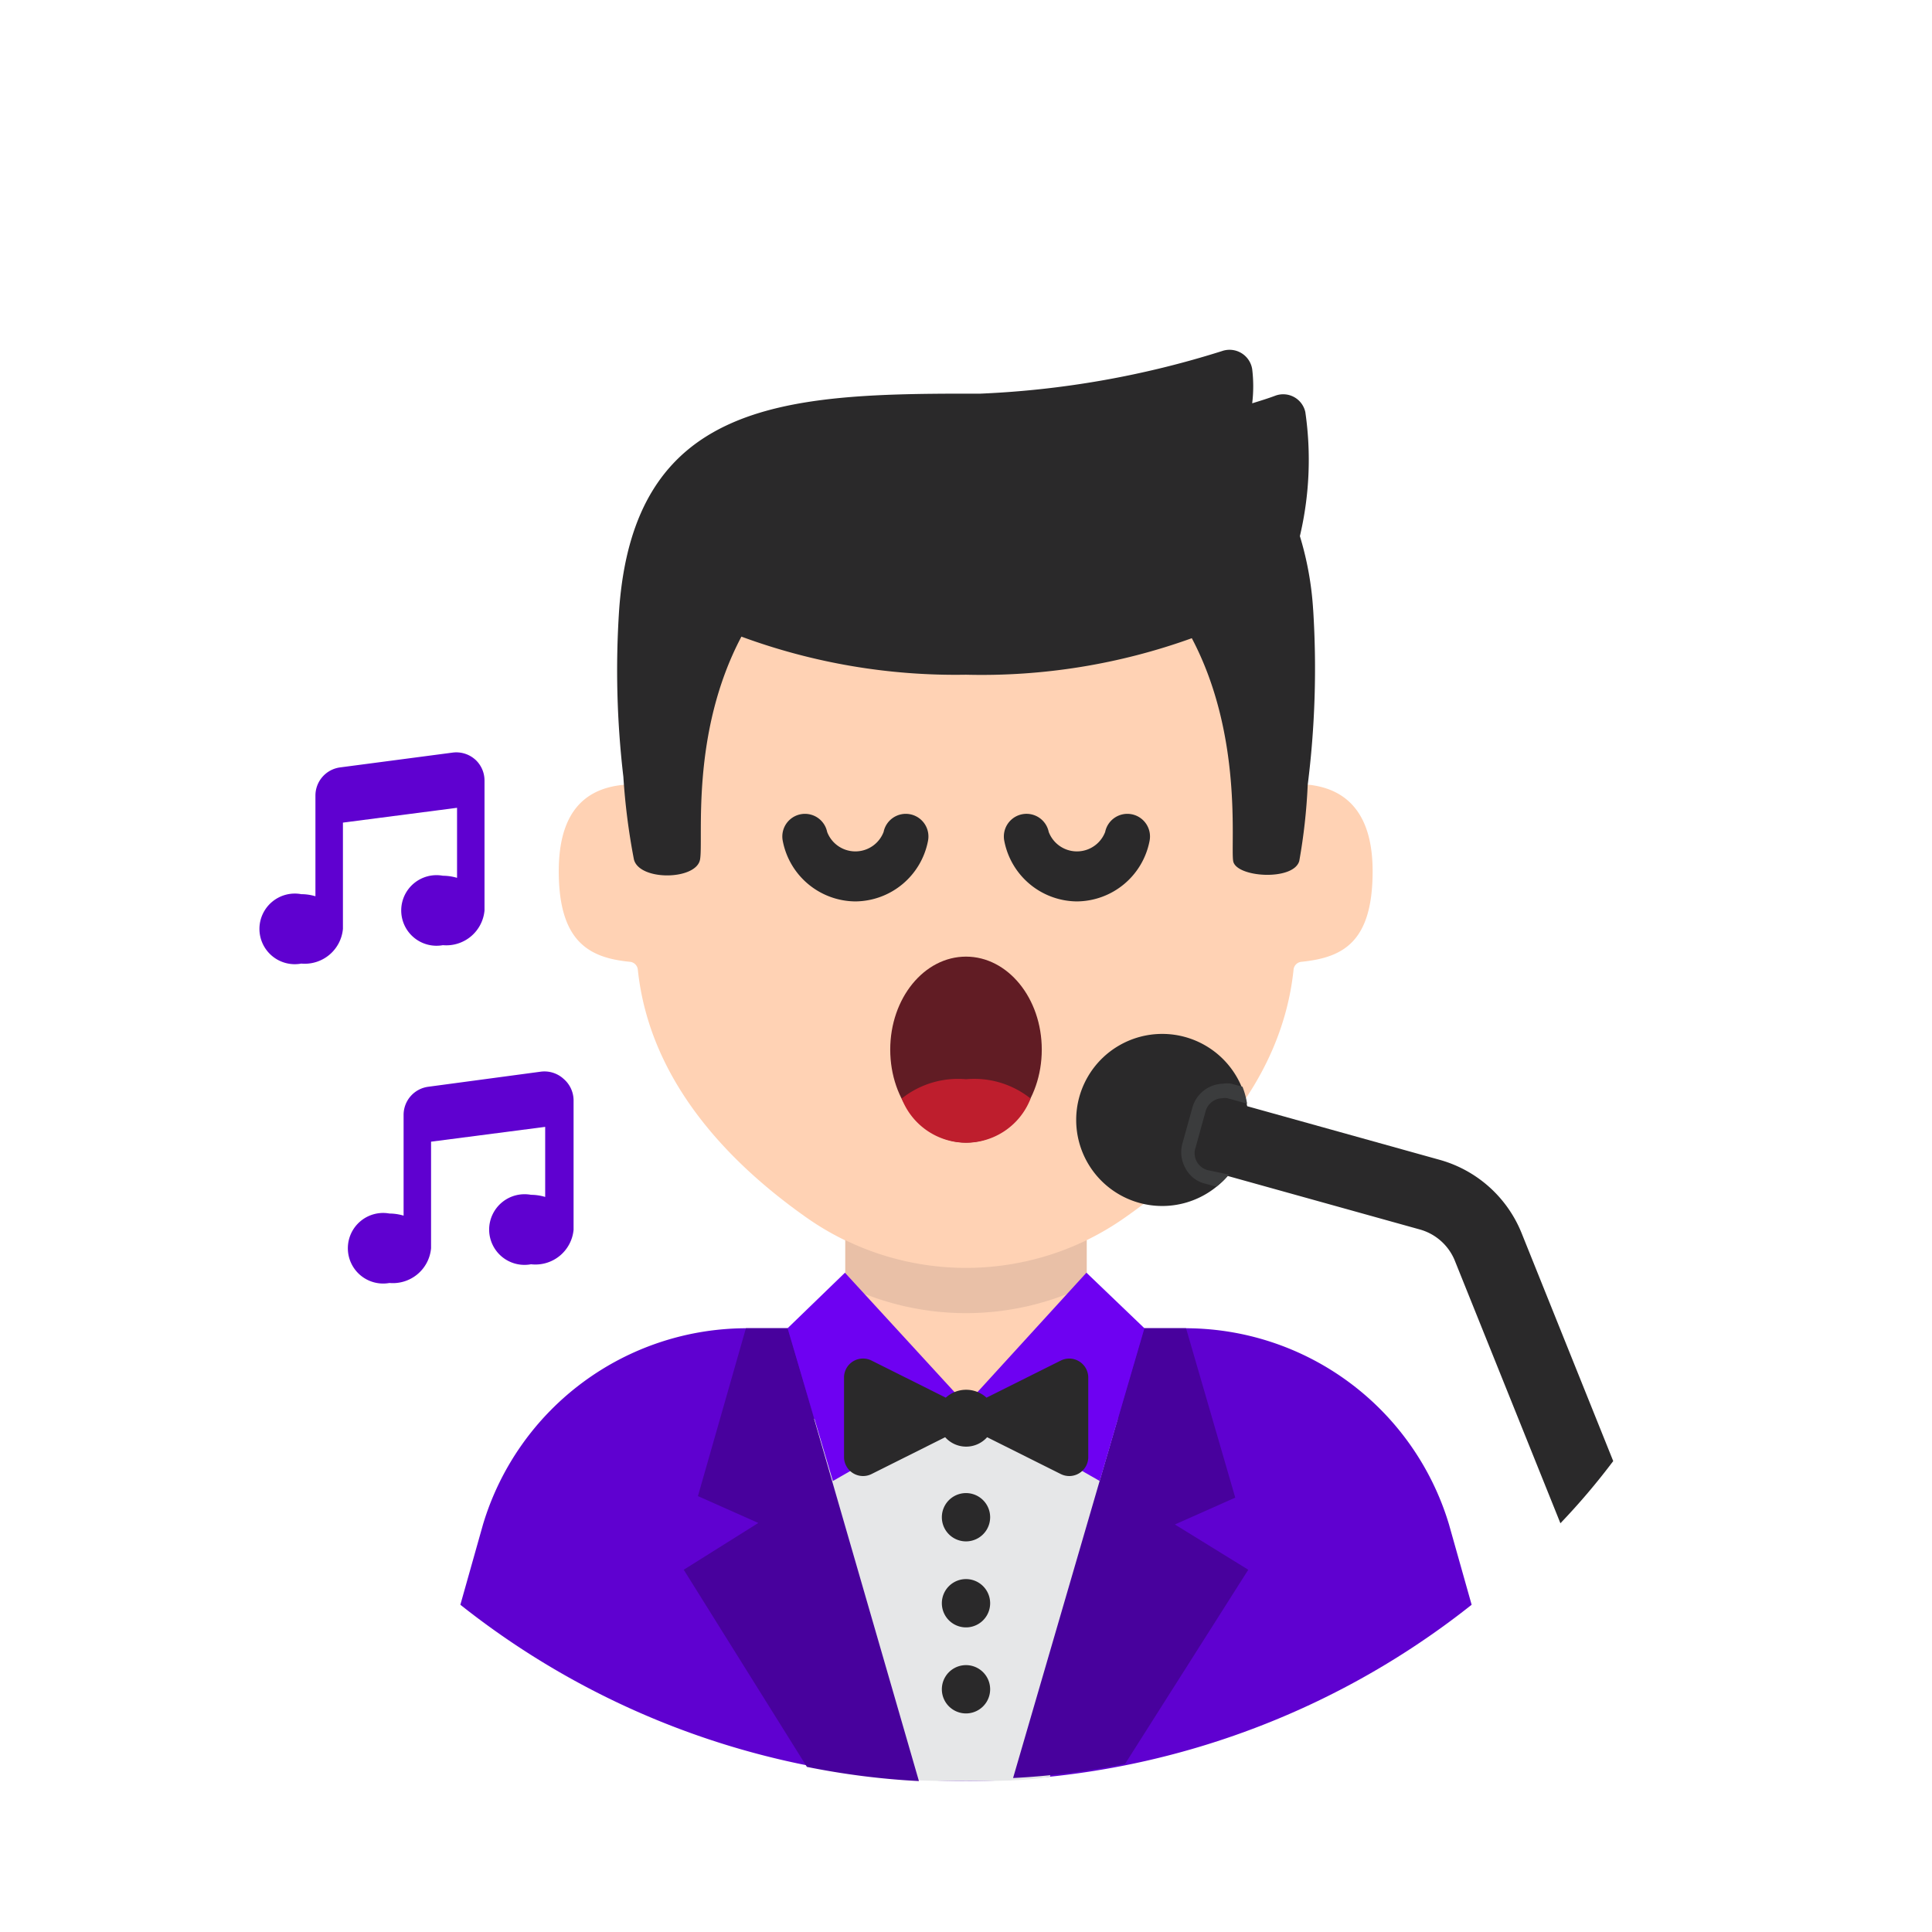 <svg width="60" height="60" fill="none" xmlns="http://www.w3.org/2000/svg"><path d="M45.703 49.837a25.256 25.256 0 01-31.406 0L15 47.344a8.55 8.55 0 018.24-6.094h13.52A8.55 8.55 0 0145 47.344l.703 2.493z" fill="#5F01D0"/><path d="M33.75 36.563v5.4a1.875 1.875 0 01-1.04 1.687 6.056 6.056 0 01-5.42 0 1.875 1.875 0 01-1.04-1.688v-5.4h7.5z" fill="#FFD2B4"/><path d="M30 14.26c10.734 0 9.816 10.115 9.816 10.115 1.575-.16 2.812.46 2.812 2.681 0 2.222-.937 2.681-2.203 2.813a.271.271 0 00-.253.253c-.366 3.46-2.813 5.99-5.231 7.687a8.588 8.588 0 01-9.9 0c-2.41-1.697-4.866-4.237-5.232-7.687a.272.272 0 00-.253-.253c-1.228-.122-2.203-.59-2.203-2.813 0-2.222 1.19-2.812 2.756-2.681.02 0-.853-10.116 9.891-10.116z" fill="#FFD2B4"/><path opacity=".1" d="M33.75 38.513v1.406a8.588 8.588 0 01-7.5 0v-1.406a8.587 8.587 0 007.5 0z" fill="#262234"/><path d="M35.766 44.063l-3.16 11.118c-.853.132-1.725.132-2.606.132-.881 0-1.753 0-2.606-.132l-3.16-11.118h11.532z" fill="#E6E7E8"/><path d="M30 47.869a.75.75 0 100-1.5.75.75 0 000 1.5zM30 50.54a.75.75 0 100-1.5.75.75 0 000 1.5zM30 53.212a.75.75 0 100-1.5.75.75 0 000 1.5z" fill="#2A292A"/><path d="M28.538 55.313a23.677 23.677 0 01-3.479-.441l-3.825-6.122 2.316-1.453-1.875-.834 1.49-5.213h1.304l4.069 14.063zm10.228-6.563l-3.825 6.028c-1.147.233-2.31.38-3.479.44l4.07-13.968h1.302l1.528 5.26-1.875.834 2.279 1.406z" fill="#48019D"/><path d="M26.24 39.525L30 43.622l-4.134 2.372-1.407-4.744 1.782-1.725zM33.74 39.525L30 43.622l4.153 2.372 1.388-4.744-1.8-1.725z" fill="#6E01F2"/><path d="M32.944 42.253l-2.307 1.153a.937.937 0 00-1.265 0l-2.306-1.153a.59.59 0 00-.854.525v2.475a.591.591 0 00.854.525l2.287-1.144a.872.872 0 001.303 0l2.288 1.144a.59.59 0 00.853-.525v-2.475a.591.591 0 00-.853-.525zm7.837-23.316a9.86 9.86 0 00-.412-2.287 10.31 10.31 0 00.169-3.853.703.703 0 00-.938-.506c-.225.084-.469.159-.712.234a4.397 4.397 0 000-1.06.712.712 0 00-.938-.562 28.92 28.92 0 01-7.5 1.322H30c-5.71 0-10.313.29-10.772 6.713a28.358 28.358 0 00.131 5.184c.055.862.164 1.72.328 2.569.17.675 1.941.646 2.054 0 .112-.647-.31-3.9 1.284-6.92A19.23 19.23 0 0030 20.954c2.388.06 4.766-.324 7.013-1.134 1.593 3.018 1.2 6.403 1.284 6.919.084.515 1.875.628 2.053 0 .14-.781.227-1.57.262-2.363.228-1.803.284-3.624.17-5.438z" fill="#2A292A"/><path d="M33.44 27.994a2.316 2.316 0 01-2.25-1.875.703.703 0 011.379-.282.938.938 0 001.753 0 .703.703 0 111.378.282 2.316 2.316 0 01-2.26 1.875zm-6.88 0a2.315 2.315 0 01-2.25-1.875.703.703 0 111.378-.282.938.938 0 001.753 0 .703.703 0 011.378.282 2.315 2.315 0 01-2.26 1.875z" fill="#2A292A"/><path d="M30 35.484c1.3 0 2.353-1.292 2.353-2.887S31.3 29.709 30 29.709c-1.3 0-2.353 1.293-2.353 2.888S28.7 35.484 30 35.484z" fill="#611C24"/><path d="M32.006 34.116a2.146 2.146 0 01-4.003 0 2.813 2.813 0 011.997-.6c.721-.066 1.44.149 2.006.6z" fill="#BE1E2D"/><path d="M36.094 37.453a2.672 2.672 0 100-5.344 2.672 2.672 0 000 5.344z" fill="#2A292A"/><path d="M50.1 45.375a21.266 21.266 0 01-1.64 1.931l-3.291-8.184a1.65 1.65 0 00-1.069-.938l-6.563-1.828a.544.544 0 01-.374-.665l.309-1.125a.543.543 0 01.675-.375l6.562 1.828a3.862 3.862 0 012.55 2.287l2.841 7.069z" fill="#2A292A"/><path d="M37.134 35.625l.31-1.125a.554.554 0 01.525-.394.44.44 0 01.15 0l.61.169a2.55 2.55 0 00-.142-.525l-.346-.094a.867.867 0 00-.272 0 1.012 1.012 0 00-.938.74l-.31 1.117a1.003 1.003 0 00.095.768.939.939 0 00.609.478l.347.094c.147-.107.279-.233.394-.375l-.666-.14a.544.544 0 01-.366-.713z" fill="#3B3C3D"/><path d="M17.494 33.497a.881.881 0 00-.694-.216l-3.497.469a.881.881 0 00-.769.872v3.131a1.57 1.57 0 00-.44-.066 1.096 1.096 0 100 2.157 1.19 1.19 0 001.293-1.078v-3.31l3.544-.46v2.176a1.566 1.566 0 00-.44-.066 1.1 1.1 0 00-1.3 1.078 1.097 1.097 0 001.3 1.079 1.19 1.19 0 001.322-1.07v-4.03a.882.882 0 00-.32-.666zm-2.738-9.91a.881.881 0 00-.694-.215l-3.496.46a.882.882 0 00-.77.871v3.131a1.566 1.566 0 00-.44-.065 1.099 1.099 0 00-1.299 1.078 1.097 1.097 0 001.3 1.078 1.19 1.19 0 001.293-1.078v-3.3l3.544-.46v2.175a1.562 1.562 0 00-.44-.065 1.096 1.096 0 100 2.156 1.19 1.19 0 001.293-1.078v-4.031a.881.881 0 00-.29-.657z" fill="#5F01D0"/></svg>